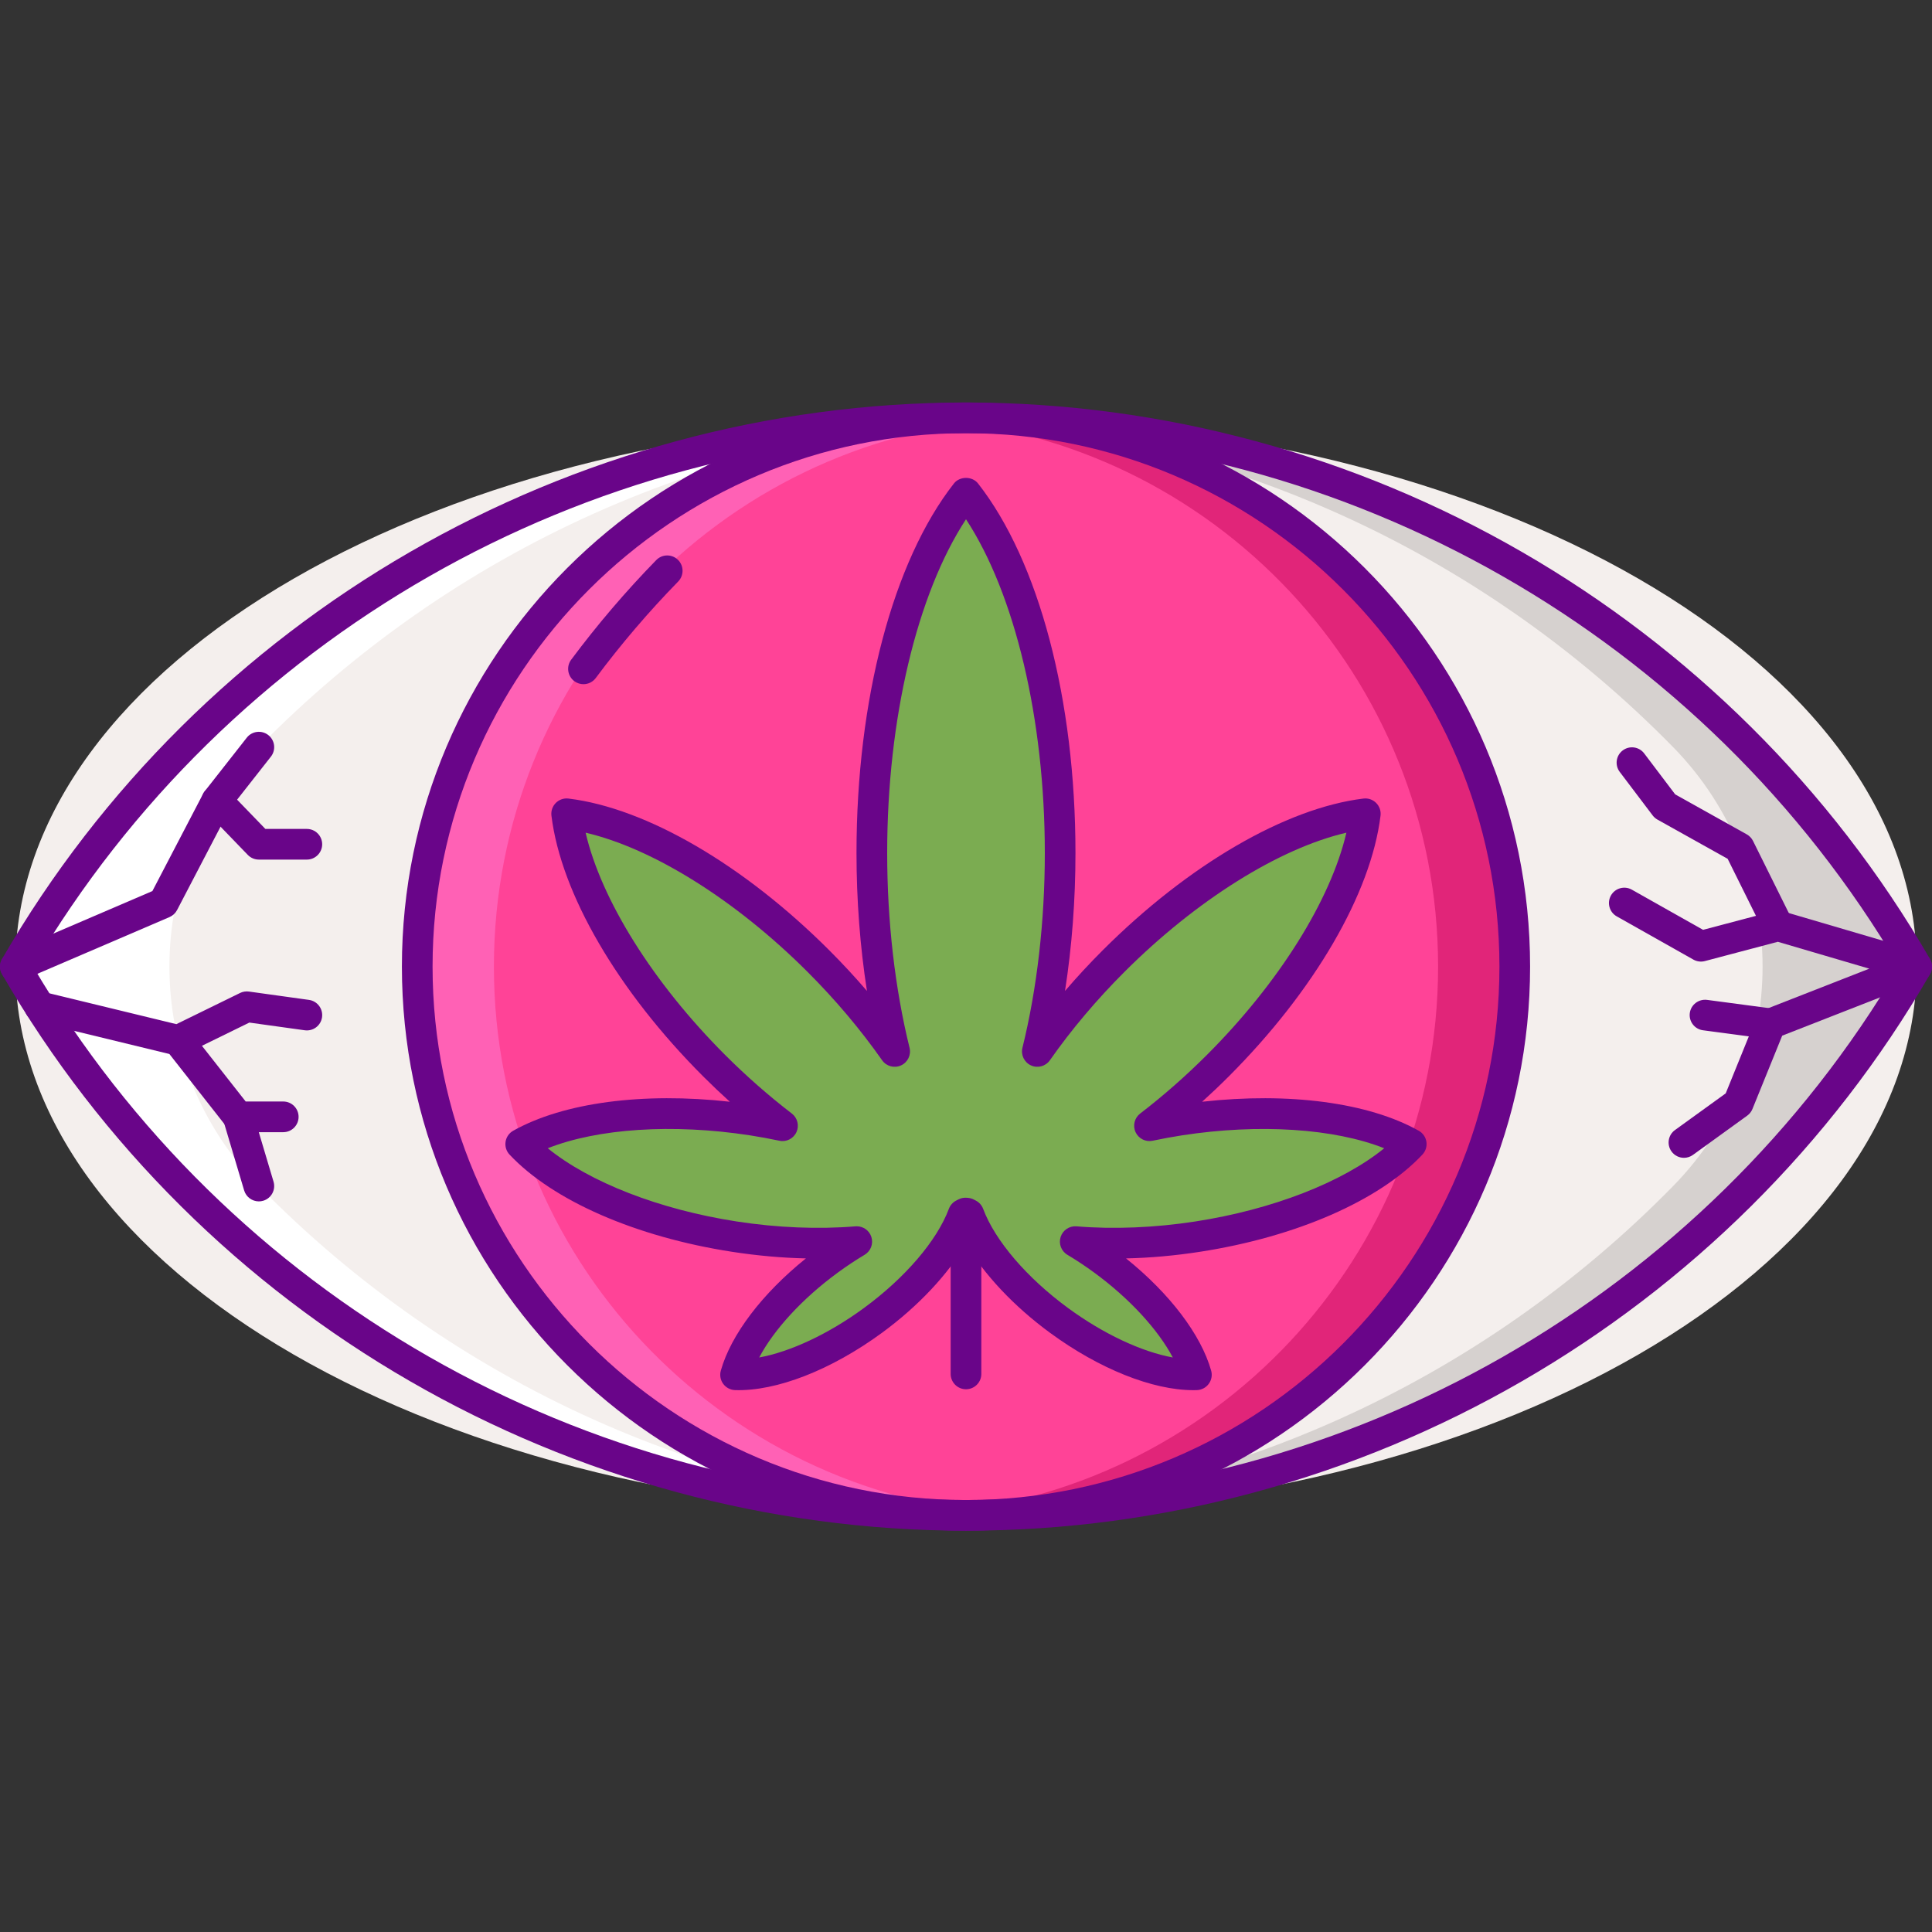 <svg height="504pt" viewBox="0 -105 504.002 504" width="504pt" xmlns="http://www.w3.org/2000/svg"><rect x="0" y="-105" width="504.002" height="504" fill="#333333" stroke="none"/><path d="m500 147.156c0-79.062-111.031-143.156-248-143.156-136.965 0-248 64.094-248 143.156s111.035 143.156 248 143.156c136.969 0 248-64.094 248-143.156zm0 0" fill="#f4efed"/><path d="m252 4c-3.418 0-6.824.066-10.215.184 76.199 2.562 144.855 34.879 194.691 85.727 31.105 31.734 31.105 82.758 0 114.492-49.836 50.848-118.492 83.168-194.691 85.727 3.391.121 6.797.184 10.215.184 105.977 0 198.496-57.578 248-143.156-49.504-85.578-142.023-143.156-248-143.156zm0 0" fill="#d6d1cf"/><path d="m252 4c3.422 0 6.828.066 10.219.184-76.199 2.562-144.855 34.879-194.691 85.727-31.105 31.734-31.105 82.758 0 114.492 49.836 50.848 118.492 83.168 194.691 85.727-3.391.121-6.797.184-10.219.184-105.973 0-198.492-57.578-248-143.156 49.508-85.578 142.027-143.156 248-143.156zm0 0" fill="#fff"/><path d="m395.156 147.156c0 79.062-64.09 143.156-143.156 143.156-79.062 0-143.156-64.094-143.156-143.156s64.094-143.156 143.156-143.156c79.066 0 143.156 64.094 143.156 143.156zm0 0" fill="#ff4397"/><path d="m252 4c-3.363 0-6.691.16-10 .387 74.395 5.137 133.156 67.074 133.156 142.77 0 75.699-58.762 137.629-133.156 142.77 3.309.23 6.637.387 10 .387 79.062 0 143.156-64.094 143.156-143.156s-64.094-143.156-143.156-143.156zm0 0" fill="#e12579"/><path d="m252 290.312c3.367 0 6.695-.156 10-.387-74.391-5.141-133.156-67.07-133.156-142.77 0-75.695 58.766-137.629 133.156-142.77-3.305-.227-6.633-.387-10-.387-79.059 0-143.156 64.094-143.156 143.156s64.098 143.156 143.156 143.156zm0 0" fill="#ff61b5"/><path d="m252 294.312c-103.309 0-199.664-55.621-251.461-145.152-.719-1.238-.719-2.766 0-4.008 51.797-89.535 148.152-145.152 251.461-145.152 103.312 0 199.668 55.621 251.465 145.152.715 1.242.715 2.77 0 4.008-51.797 89.535-148.152 145.152-251.465 145.152zm-243.367-147.156c50.645 85.898 143.676 139.156 243.367 139.156 99.695 0 192.727-53.258 243.371-139.156-50.645-85.895-143.676-139.156-243.371-139.156-99.691 0-192.723 53.262-243.367 139.156zm0 0" fill="#690589"/><path d="m252 294.312c-81.141 0-147.156-66.012-147.156-147.156 0-81.141 66.016-147.156 147.156-147.156 81.145 0 147.156 66.016 147.156 147.156 0 81.145-66.012 147.156-147.156 147.156zm0-286.312c-76.73 0-139.156 62.426-139.156 139.156s62.426 139.156 139.156 139.156c76.734 0 139.156-62.426 139.156-139.156s-62.422-139.156-139.156-139.156zm0 0" fill="#690589"/><path d="m152.207 73.484c-.832 0-1.668-.258-2.387-.793-1.77-1.316-2.137-3.824-.816-5.594 6.793-9.121 14.258-17.867 22.195-25.992 1.543-1.582 4.078-1.609 5.656-.066 1.582 1.543 1.609 4.074.066 5.656-7.688 7.871-14.922 16.344-21.504 25.18-.785 1.055-1.992 1.609-3.211 1.609zm0 0" fill="#690589"/><path d="m252 257.414c-2.207 0-4-1.793-4-4v-42.043c0-2.207 1.793-4 4-4 2.211 0 4 1.793 4 4v42.043c0 2.207-1.789 4-4 4zm0 0" fill="#690589"/><path d="m312.422 217.602c24.82-3.828 45.539-13.277 55.738-24.141-13-7.289-35.598-10.059-60.422-6.23-2.676.41-5.293.902-7.867 1.441 6.02-4.621 12.02-9.859 17.836-15.676 22.262-22.262 36.203-47.168 38.469-65.711-18.543 2.266-43.445 16.207-65.707 38.469-7.656 7.656-14.305 15.629-19.855 23.547 3.793-15.387 5.949-33.023 5.949-51.777 0-40.145-9.883-75.176-24.562-93.934-14.68 18.758-24.559 53.789-24.559 93.934 0 18.754 2.156 36.391 5.949 51.777-5.551-7.918-12.195-15.887-19.855-23.547-22.262-22.262-47.164-36.203-65.707-38.469 2.262 18.543 16.207 43.449 38.465 65.711 5.82 5.82 11.82 11.055 17.84 15.676-2.574-.539-5.191-1.027-7.871-1.441-24.82-3.828-47.422-1.059-60.422 6.23 10.203 10.863 30.914 20.312 55.738 24.141 11.344 1.75 22.211 2.109 31.922 1.301-2.441 1.457-4.887 3.078-7.312 4.855-12.848 9.414-21.738 20.789-24.297 29.883 9.441.297 22.969-4.754 35.812-14.168 11.855-8.688 20.328-19.039 23.578-27.734.191-.102.398-.195.586-.301.043.004.09.016.133.023.043-.008.09-.02.133-.023.188.105.395.199.586.301 3.25 8.695 11.723 19.047 23.578 27.734 12.844 9.414 26.367 14.465 35.812 14.168-2.559-9.098-11.449-20.473-24.297-29.883-2.422-1.777-4.871-3.398-7.316-4.855 9.715.809 20.582.449 31.926-1.301zm0 0" fill="#7bac51"/><g fill="#690589"><path d="m311.297 257.652c-10.645 0-24.516-5.539-37.363-14.953-9.469-6.938-17.277-15.285-21.934-23.27-4.656 7.984-12.461 16.332-21.93 23.27-13.23 9.695-27.535 15.281-38.305 14.938-1.23-.039-2.371-.641-3.102-1.633-.727-.992-.957-2.266-.621-3.449 2.645-9.398 10.824-20.125 22.195-29.273-6.281-.141-12.727-.715-19.266-1.727-25.07-3.867-46.77-13.344-58.047-25.359-.84-.895-1.223-2.129-1.035-3.348.188-1.215.922-2.277 1.996-2.875 13.129-7.363 33.91-10.086 56.512-7.559-2.359-2.133-4.672-4.332-6.934-6.59-22.324-22.328-37.133-47.766-39.609-68.051-.148-1.219.273-2.445 1.141-3.312.871-.871 2.086-1.293 3.312-1.141 20.285 2.473 45.727 17.281 68.051 39.609 3.43 3.426 6.703 6.961 9.805 10.578-1.797-11.531-2.727-23.715-2.727-35.98 0-40.027 9.5-76.066 25.41-96.398 1.52-1.941 4.785-1.941 6.301 0 15.91 20.332 25.41 56.371 25.41 96.398 0 12.266-.93 24.453-2.727 35.98 3.102-3.617 6.375-7.152 9.805-10.578 22.328-22.328 47.766-37.133 68.051-39.609 1.219-.152 2.441.27 3.309 1.141.871.871 1.293 2.094 1.145 3.312-2.477 20.285-17.285 45.723-39.609 68.051-2.258 2.258-4.574 4.457-6.934 6.59 22.602-2.527 43.383.195 56.512 7.559 1.07.602 1.809 1.66 1.996 2.875s-.195 2.453-1.039 3.348c-11.273 12.016-32.973 21.492-58.043 25.359-6.543 1.012-12.984 1.586-19.27 1.727 11.375 9.148 19.551 19.875 22.199 29.273.336 1.184.105 2.457-.625 3.449-.727.992-1.867 1.594-3.098 1.633-.305.012-.617.016-.934.016zm-87.793-42.75c1.727 0 3.273 1.109 3.809 2.777.57 1.77-.16 3.703-1.758 4.656-2.375 1.418-4.73 2.984-7 4.648-9.227 6.758-16.625 14.828-20.504 22.145 8.145-1.496 18.066-6.121 27.289-12.879 10.789-7.906 19.086-17.594 22.195-25.91.344-.914 1.008-1.672 1.871-2.129l.527-.273c.73-.402 1.566-.559 2.402-.469.609.039 1.227.191 1.734.469l.523.273c.867.457 1.531 1.215 1.875 2.129 3.109 8.316 11.406 18.004 22.191 25.91 9.227 6.758 19.148 11.383 27.293 12.879-3.879-7.316-11.281-15.387-20.504-22.145-2.27-1.664-4.625-3.23-7-4.648-1.602-.957-2.328-2.887-1.758-4.656.57-1.773 2.289-2.918 4.141-2.766 9.688.805 20.398.367 30.98-1.266 20.18-3.113 38.406-10.25 49.293-19.102-13.051-5.16-32.578-6.473-52.758-3.367-2.438.379-4.941.836-7.656 1.402-1.824.395-3.676-.547-4.457-2.242-.777-1.695-.281-3.707 1.199-4.844 6.047-4.641 11.914-9.801 17.449-15.332 18.793-18.793 32.285-40.438 36.352-57.938-17.496 4.066-39.141 17.559-57.938 36.355-7.262 7.262-13.793 15.004-19.41 23.012-1.105 1.574-3.176 2.145-4.93 1.344-1.75-.793-2.688-2.727-2.227-4.598 3.816-15.477 5.836-33.047 5.836-50.816 0-34.941-7.793-67.586-20.562-87.062-12.77 19.477-20.562 52.121-20.562 87.062 0 17.77 2.02 35.34 5.836 50.816.461 1.871-.477 3.801-2.227 4.598-1.754.801-3.828.23-4.93-1.344-5.621-8.008-12.148-15.75-19.41-23.012-18.797-18.797-40.441-32.289-57.938-36.355 4.066 17.5 17.559 39.141 36.352 57.938 5.531 5.531 11.402 10.691 17.449 15.332 1.48 1.137 1.977 3.148 1.199 4.844-.781 1.695-2.625 2.641-4.457 2.242-2.715-.566-5.223-1.027-7.66-1.402-20.176-3.109-39.707-1.793-52.758 3.367 10.891 8.852 29.113 15.988 49.293 19.102 10.586 1.633 21.297 2.07 30.98 1.266.113-.008.223-.012.332-.012zm0 0"/><path d="m439.293 197.039c-1.238 0-2.461-.574-3.242-1.656-1.297-1.789-.895-4.293.898-5.586l13.238-9.57 7.973-19.656c.414-1.016 1.227-1.82 2.25-2.219l27.238-10.656-23.863-7.012-19.035 5.031c-1.012.266-2.082.125-2.988-.383l-19.996-11.277c-1.926-1.086-2.605-3.527-1.52-5.453 1.086-1.922 3.527-2.598 5.449-1.52l18.582 10.48 18.543-4.898c.707-.184 1.449-.176 2.148.027l36.16 10.629c1.641.48 2.793 1.953 2.867 3.664.074 1.707-.945 3.273-2.539 3.898l-36.531 14.289-7.762 19.125c-.281.695-.754 1.297-1.363 1.738l-14.168 10.246c-.707.512-1.527.758-2.34.758zm0 0"/><path d="m463.844 140.531c-1.469 0-2.887-.812-3.586-2.223l-9.562-19.266-18.324-10.238c-.48-.273-.902-.637-1.238-1.078l-8.59-11.355c-1.336-1.762-.988-4.27.773-5.605 1.762-1.332 4.273-.984 5.605.777l8.086 10.688 18.672 10.43c.703.395 1.273.992 1.633 1.715l10.113 20.379c.98 1.977.172 4.379-1.805 5.359-.57.285-1.176.418-1.777.418zm0 0"/><path d="m461.871 166.074c-.176 0-.352-.012-.531-.035l-17.082-2.273c-2.188-.289-3.727-2.301-3.438-4.492.293-2.188 2.305-3.707 4.492-3.438l17.082 2.273c2.188.293 3.727 2.301 3.438 4.492-.27 2.012-1.988 3.473-3.961 3.473zm0 0"/><path d="m4.004 151.16c-1.551 0-3.027-.91-3.68-2.426-.871-2.031.07-4.383 2.098-5.254l37.332-16.027 13.254-25.422c.117-.215.25-.426.402-.621l10.969-13.973c1.363-1.734 3.879-2.039 5.617-.676 1.738 1.367 2.043 3.879.676 5.621l-10.742 13.68-13.742 26.355c-.43.816-1.125 1.461-1.969 1.824l-38.641 16.59c-.512.223-1.047.328-1.574.328zm0 0"/><path d="m80.047 119.242h-12.52c-1.086 0-2.125-.441-2.879-1.219l-10.969-11.359c-1.535-1.59-1.492-4.121.098-5.656 1.586-1.535 4.121-1.492 5.656.098l9.793 10.137h10.82c2.207 0 4 1.793 4 4 0 2.207-1.793 4-4 4zm0 0"/><path d="m46.473 170.395c-.316 0-.633-.039-.941-.113l-36.109-8.766c-2.145-.523-3.465-2.684-2.941-4.832.52-2.145 2.691-3.469 4.828-2.941l34.703 8.426 16.617-8.133c.715-.352 1.516-.477 2.309-.371l15.66 2.176c2.191.305 3.715 2.324 3.414 4.516-.301 2.191-2.324 3.715-4.512 3.41l-14.449-2.008-16.812 8.23c-.559.27-1.16.406-1.766.406zm0 0"/><path d="m73.895 190.352h-11.746c-1.23 0-2.391-.566-3.148-1.531l-15.672-19.957c-1.363-1.734-1.062-4.25.672-5.617 1.738-1.359 4.254-1.059 5.617.676l14.473 18.426h9.801c2.207 0 4 1.793 4 4 0 2.211-1.789 4.004-3.996 4.004zm0 0"/><path d="m67.523 208.406c-1.723 0-3.312-1.125-3.832-2.859l-5.379-18.055c-.629-2.117.574-4.344 2.691-4.977 2.109-.633 4.344.574 4.977 2.695l5.379 18.051c.629 2.117-.574 4.344-2.691 4.977-.379.113-.766.168-1.145.168zm0 0"/></g></svg>